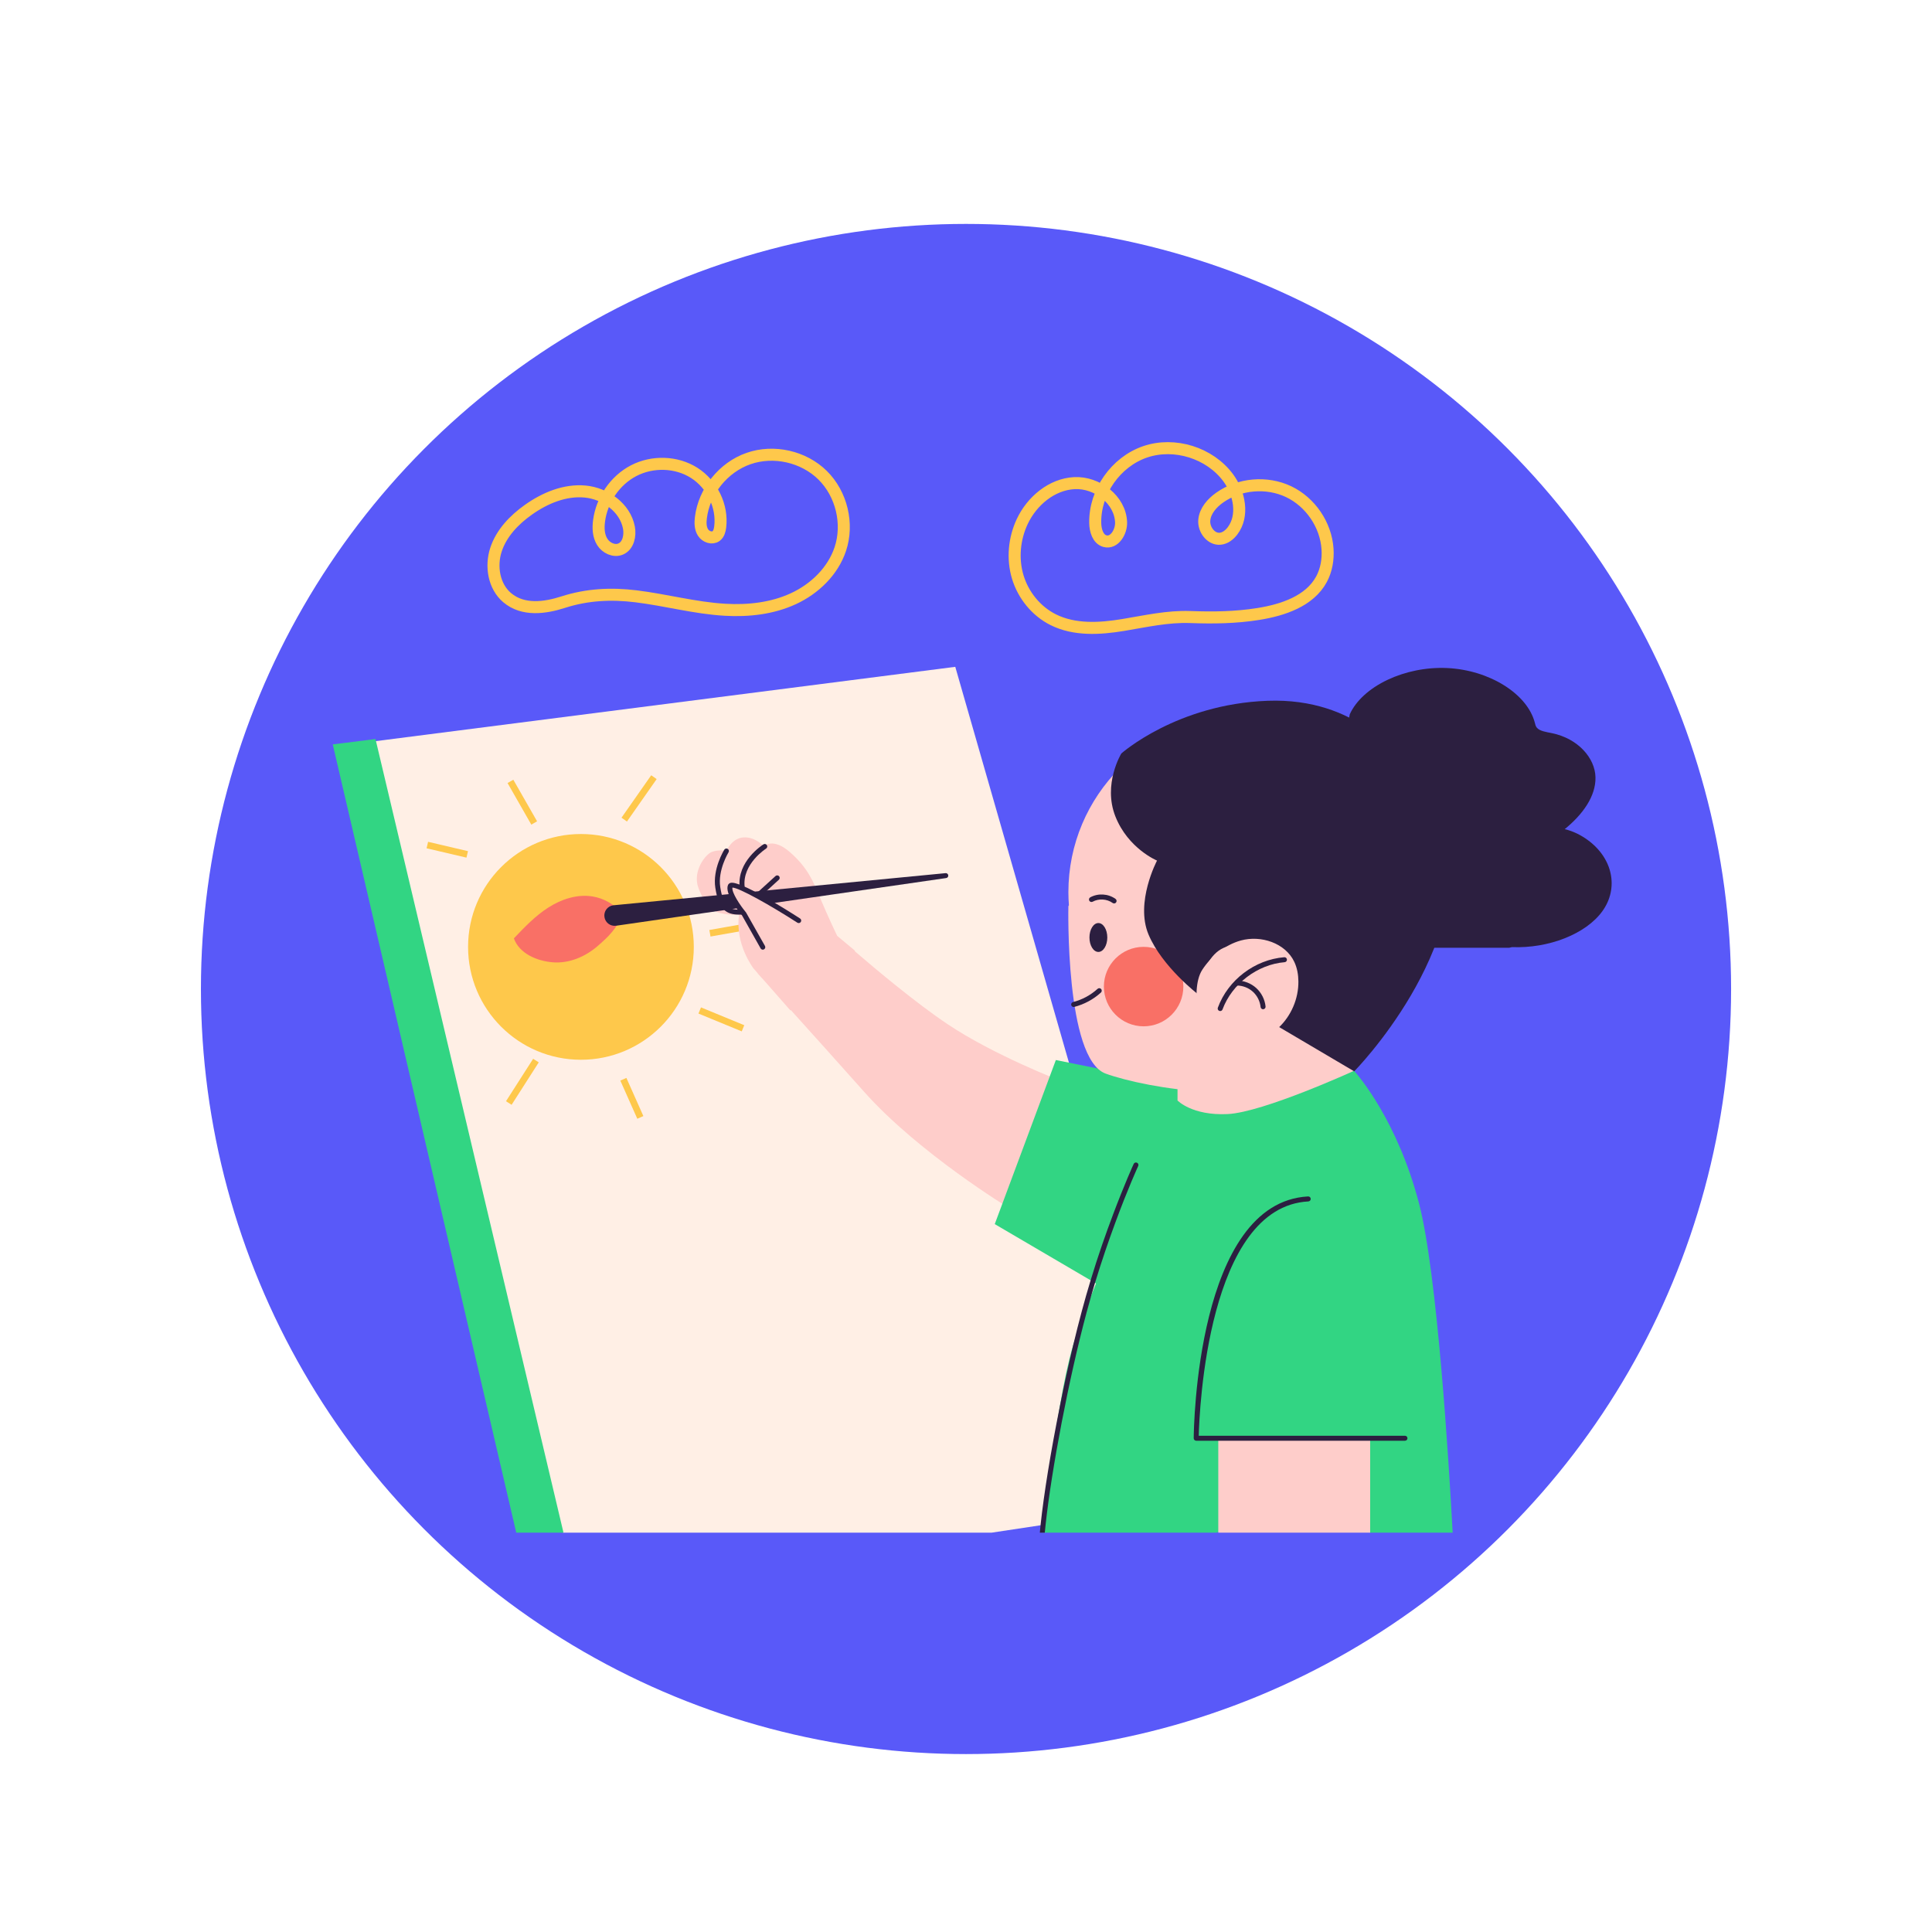 <svg width="168" height="168" viewBox="0 0 168 168" fill="none" xmlns="http://www.w3.org/2000/svg">
<g filter="url(#filter0_dd_571_19136)">
<circle cx="84" cy="80" r="78" fill="white"/>
<circle cx="84.001" cy="80" r="66.529" fill="#5959F9"/>
<path d="M103.923 124.598L90.919 126.566L90.758 126.589L90.476 126.633L86.236 127.274H48.938L46.115 121.675L31.708 62.418L32.493 58.471L32.698 58.443L83.067 51.985L92.953 86.409L96.763 99.662L96.962 100.364L97.189 101.144L98.483 105.656L103.923 124.598Z" fill="#FFEFE5"/>
<path d="M48.999 127.274H44.891L29.366 60.583L28.935 58.731L29.902 58.609L32.65 58.261L32.694 58.443L48.999 127.274Z" fill="#32D583"/>
<path d="M56.627 61.414L54.044 65.104L54.518 65.436L57.101 61.746L56.627 61.414Z" fill="#FEC84B"/>
<path d="M44.637 61.803L44.135 62.09L46.201 65.706L46.703 65.419L44.637 61.803Z" fill="#FEC84B"/>
<path d="M37.225 67.202L37.094 67.764L40.562 68.576L40.694 68.013L37.225 67.202Z" fill="#FEC84B"/>
<path d="M46.361 86.068L44 89.758L44.487 90.07L46.848 86.379L46.361 86.068Z" fill="#FEC84B"/>
<path d="M54.469 87.731L53.942 87.965L55.418 91.284L55.945 91.05L54.469 87.731Z" fill="#FEC84B"/>
<path d="M60.956 81.6L60.735 82.135L64.499 83.684L64.719 83.149L60.956 81.6Z" fill="#FEC84B"/>
<path d="M66.258 74.058L61.683 74.869L61.784 75.438L66.359 74.626L66.258 74.058Z" fill="#FEC84B"/>
<path d="M50.517 86.153C55.937 86.153 60.331 81.758 60.331 76.338C60.331 70.918 55.937 66.523 50.517 66.523C45.096 66.523 40.702 70.918 40.702 76.338C40.702 81.758 45.096 86.153 50.517 86.153Z" fill="#FEC84B"/>
<path d="M82.391 83.053C79.664 81.224 76.245 78.365 74.313 76.702L74.347 76.67L72.797 75.378C72.797 75.378 71.949 73.607 71.322 72.095C70.695 70.582 70.215 69.438 68.702 68.11C67.189 66.782 66.415 67.593 66.415 67.593C66.415 67.593 65.677 66.745 64.644 66.819C63.611 66.893 63.168 68 63.168 68C63.168 68 62.504 67.852 61.913 68.073C61.323 68.294 60.199 69.777 60.732 71.209C61.323 72.796 62.097 73.276 62.577 73.386C63.76 73.659 64.275 73.497 64.275 73.497C63.869 76.079 65.529 78.22 65.529 78.22L65.901 78.643L65.886 78.65C65.886 78.65 66.132 78.921 66.555 79.386L68.74 81.873L68.775 81.84C70.485 83.734 72.773 86.278 75.135 88.932C79.907 94.294 87.778 99.067 87.778 99.067L92.255 87.997C92.255 87.997 86.425 85.759 82.391 83.053Z" fill="#FECDCA"/>
<path d="M66.331 76.579C66.255 76.579 66.181 76.539 66.141 76.469L64.518 73.591C64.279 73.311 62.997 71.714 63.3 70.968C63.338 70.876 63.415 70.806 63.516 70.774C64.302 70.532 68.349 73.08 69.571 73.868C69.672 73.934 69.701 74.067 69.636 74.168C69.571 74.269 69.437 74.298 69.336 74.233C66.997 72.723 64.23 71.176 63.688 71.182C63.615 71.6 64.335 72.701 64.873 73.346L66.519 76.256C66.578 76.36 66.541 76.492 66.437 76.551C66.403 76.57 66.367 76.579 66.331 76.579Z" fill="#2C1F40"/>
<path d="M64.534 71.315C64.424 71.315 64.33 71.233 64.318 71.121C64.085 68.897 66.292 67.481 66.386 67.422C66.488 67.359 66.621 67.389 66.685 67.49C66.749 67.592 66.719 67.725 66.617 67.79C66.596 67.803 64.545 69.123 64.749 71.076C64.761 71.195 64.675 71.302 64.556 71.315C64.549 71.315 64.541 71.315 64.534 71.315Z" fill="#2C1F40"/>
<path d="M64.311 73.535C63.154 73.535 62.502 73.115 62.203 71.206C61.948 69.572 62.941 67.953 62.983 67.885C63.047 67.783 63.18 67.754 63.282 67.816C63.383 67.879 63.414 68.013 63.351 68.114C63.342 68.129 62.401 69.666 62.631 71.139C62.916 72.961 63.454 73.141 64.523 73.096C64.649 73.082 64.744 73.184 64.749 73.304C64.754 73.424 64.661 73.525 64.541 73.53C64.462 73.533 64.385 73.535 64.311 73.535Z" fill="#2C1F40"/>
<path d="M65.961 72.029C65.902 72.029 65.843 72.005 65.8 71.958C65.72 71.87 65.726 71.733 65.815 71.652L67.438 70.176C67.527 70.096 67.664 70.102 67.744 70.191C67.825 70.279 67.819 70.416 67.73 70.497L66.107 71.973C66.065 72.01 66.013 72.029 65.961 72.029Z" fill="#2C1F40"/>
<path d="M103.03 88.44L91.813 86.177L86.5 100.444L97.914 107.135L105.096 88.539L103.03 88.44Z" fill="#32D583"/>
<path d="M126.319 127.274H119.149L112.514 123.958L105.809 127.274H90.685C90.712 127.058 90.734 126.826 90.762 126.588C91.055 123.901 91.531 119.937 92.139 116.398C92.15 116.327 92.161 116.26 92.177 116.194C92.509 114.253 92.885 112.445 93.289 111.068C93.305 111.019 93.316 110.969 93.333 110.914C93.681 109.775 94.24 108.265 94.914 106.573C94.92 106.568 94.92 106.562 94.92 106.557C95.041 106.242 95.174 105.926 95.307 105.6C95.887 104.179 96.529 102.659 97.192 101.144V101.138C99.703 95.371 102.395 89.693 102.395 89.693L104.811 89.289L107.355 88.858C107.36 88.858 107.36 88.858 107.36 88.858L109.257 88.537L117.689 87.122L117.744 87.111C117.744 87.111 117.755 87.122 117.771 87.139C118.114 87.526 121.531 91.479 123.4 98.672C124.976 104.738 125.982 121.026 126.319 127.274Z" fill="#32D583"/>
<path d="M119.145 118.991V127.274H105.937V119.063L119.145 118.991Z" fill="#FECDCA"/>
<path d="M98.974 95.393C98.958 95.426 98.073 97.356 96.967 100.364C96.414 101.862 95.806 103.621 95.22 105.55C95.121 105.882 95.021 106.214 94.922 106.556C94.922 106.562 94.922 106.567 94.916 106.573C94.772 107.082 94.629 107.601 94.485 108.127C92.926 113.938 91.438 121.789 90.924 126.566C90.896 126.815 90.874 127.047 90.852 127.274H90.421C90.438 127.069 90.46 126.854 90.482 126.632C90.769 123.912 91.377 120.186 92.14 116.398C92.151 116.326 92.163 116.26 92.179 116.194C92.538 114.408 92.931 112.616 93.335 110.913C93.578 109.907 93.821 108.934 94.07 108.011C94.319 107.087 94.573 106.186 94.839 105.323C95.486 103.184 96.166 101.249 96.768 99.662V99.656C97.786 96.953 98.565 95.239 98.582 95.211C98.632 95.1 98.759 95.056 98.869 95.106C98.98 95.156 99.024 95.283 98.974 95.393Z" fill="#2C1F40"/>
<path d="M122.171 119.281H104.018C103.959 119.281 103.904 119.259 103.864 119.217C103.823 119.176 103.801 119.12 103.801 119.063C103.807 118.226 104.061 98.56 113.747 98.038C113.863 98.029 113.969 98.123 113.975 98.243C113.982 98.363 113.89 98.465 113.77 98.472C105.018 98.943 104.294 116.665 104.239 118.848H122.171C122.291 118.848 122.388 118.946 122.388 119.065C122.388 119.184 122.291 119.281 122.171 119.281Z" fill="#2C1F40"/>
<path d="M117.371 56.111C118.49 53.666 122.171 51.919 125.843 52.091C129.514 52.263 132.827 54.337 133.468 56.865C133.503 57.004 133.533 57.147 133.632 57.269C133.88 57.578 134.454 57.652 134.941 57.751C137.23 58.218 138.7 59.923 138.737 61.587C138.776 63.251 137.615 64.835 136.064 66.099C136.824 66.283 137.487 66.628 138.046 67.032C140.261 68.636 140.772 71.243 139.338 73.233C137.904 75.222 134.664 76.484 131.477 76.358C131.427 76.356 131.297 76.412 131.248 76.412H117.921C119.555 71.096 120.538 65.618 118.618 60.348C118.244 59.322 117.75 58.318 117.143 57.349L117.371 56.111Z" fill="#2C1F40"/>
<path d="M102.394 88.072V89.695C102.394 89.695 103.648 91.023 106.747 90.876C109.846 90.729 117.742 87.113 117.742 87.113L117.299 83.349L102.394 88.072Z" fill="#FECDCA"/>
<path d="M123.453 71.591C123.453 63.155 116.614 56.316 108.178 56.316C99.741 56.316 92.903 63.155 92.903 71.591C92.903 71.972 92.921 72.348 92.948 72.722L92.903 72.797C92.903 72.797 92.607 86.08 96.149 87.359C99.691 88.638 110.514 90.507 112.088 86.473C112.104 86.431 112.121 86.388 112.137 86.345C118.653 84.601 123.453 78.658 123.453 71.591Z" fill="#FECDCA"/>
<path d="M102.9 79.79C102.9 81.698 101.353 83.245 99.445 83.245C97.537 83.245 95.99 81.698 95.99 79.79C95.99 77.882 97.537 76.335 99.445 76.335C101.353 76.335 102.9 77.882 102.9 79.79Z" fill="#F97066"/>
<path d="M97.507 59.521C97.507 59.521 95.881 62.181 96.989 64.99C98.098 67.798 100.611 68.833 100.611 68.833C100.611 68.833 98.69 72.455 99.872 75.263C101.054 78.071 104.193 80.472 104.193 80.472C104.193 80.472 104.749 74.745 108.889 76.593C113.027 78.441 111.106 81.767 110.366 82.801L117.757 87.161C117.757 87.161 128.178 76.593 125.887 66.098C124.659 60.474 121.526 59.89 121.526 59.89C121.526 59.89 118.126 54.642 110.219 54.938C102.311 55.234 97.507 59.521 97.507 59.521Z" fill="#2C1F40"/>
<path d="M107.899 75.782C109.646 75.3 111.772 76.001 112.547 77.64C112.796 78.167 112.899 78.755 112.904 79.338C112.919 80.839 112.279 82.335 111.183 83.362C110.087 84.388 108.551 84.927 107.054 84.813C106.494 84.77 105.93 84.636 105.461 84.328C104.708 83.833 104.287 82.943 104.155 82.051C103.991 80.943 103.921 79.28 104.554 78.315C105.321 77.144 106.541 76.156 107.899 75.782Z" fill="#FECDCA"/>
<path d="M106.103 81.918C106.078 81.918 106.053 81.914 106.028 81.905C105.916 81.864 105.858 81.739 105.899 81.626C106.788 79.211 109.108 77.446 111.674 77.237C111.793 77.226 111.898 77.316 111.908 77.435C111.918 77.555 111.829 77.659 111.709 77.669C109.347 77.862 107.125 79.551 106.307 81.776C106.275 81.864 106.192 81.918 106.103 81.918Z" fill="#2C1F40"/>
<path d="M109.833 81.761C109.723 81.761 109.628 81.678 109.617 81.566C109.566 81.061 109.32 80.577 108.945 80.236C108.569 79.896 108.063 79.7 107.556 79.698C107.436 79.698 107.339 79.6 107.339 79.481C107.339 79.361 107.436 79.264 107.556 79.264H107.557C108.17 79.266 108.782 79.503 109.236 79.914C109.691 80.326 109.987 80.911 110.049 81.521C110.061 81.641 109.975 81.747 109.855 81.76C109.847 81.761 109.84 81.761 109.833 81.761Z" fill="#2C1F40"/>
<path d="M93.362 81.564C93.265 81.564 93.177 81.499 93.151 81.401C93.121 81.285 93.192 81.166 93.308 81.136C94.099 80.933 94.837 80.536 95.442 79.986C95.53 79.905 95.667 79.911 95.748 80C95.829 80.089 95.823 80.226 95.734 80.307C95.077 80.905 94.275 81.337 93.416 81.557C93.398 81.562 93.38 81.564 93.362 81.564Z" fill="#2C1F40"/>
<path d="M95.511 76.777C95.939 76.777 96.287 76.215 96.287 75.521C96.287 74.827 95.939 74.265 95.511 74.265C95.083 74.265 94.735 74.827 94.735 75.521C94.735 76.215 95.083 76.777 95.511 76.777Z" fill="#2C1F40"/>
<path d="M96.877 72.559C96.833 72.559 96.789 72.546 96.75 72.518C96.26 72.162 95.546 72.118 95.015 72.409C94.908 72.465 94.778 72.427 94.72 72.322C94.662 72.217 94.701 72.085 94.806 72.028C95.49 71.654 96.374 71.71 97.005 72.167C97.102 72.237 97.124 72.373 97.053 72.47C97.011 72.528 96.945 72.559 96.877 72.559Z" fill="#2C1F40"/>
<path d="M54.161 73.514C53.511 72.678 52.534 72.105 51.487 71.946C50.161 71.745 48.802 72.197 47.674 72.92C46.544 73.644 45.609 74.626 44.685 75.598C45.156 76.917 46.688 77.572 48.085 77.68C49.482 77.789 50.874 77.203 51.937 76.291C53 75.379 53.567 74.782 54.161 73.514Z" fill="#F97066"/>
<path d="M63.527 71.735C63.642 72.088 63.856 72.526 64.111 72.978L53.625 74.492L53.573 74.498C53.081 74.567 52.631 74.227 52.561 73.741C52.486 73.249 52.827 72.792 53.319 72.723C53.324 72.723 53.336 72.723 53.342 72.718H53.359L63.527 71.735Z" fill="#2C1F40"/>
<path d="M82.458 70.122C82.47 70.238 82.389 70.336 82.273 70.353L67.162 72.538C66.717 72.255 66.093 71.868 65.481 71.544L82.221 69.926C82.343 69.914 82.446 70.001 82.458 70.122Z" fill="#2C1F40"/>
<path d="M44.102 45.971C42.944 44.994 42.655 43.239 43.129 41.798C43.601 40.358 44.709 39.204 45.946 38.327C47.385 37.306 49.123 36.578 50.881 36.743C52.639 36.907 54.361 38.145 54.689 39.879C54.822 40.585 54.635 41.455 53.975 41.739C53.399 41.988 52.695 41.651 52.366 41.117C52.036 40.584 52.01 39.916 52.092 39.294C52.33 37.473 53.471 35.777 55.101 34.929C56.73 34.081 58.81 34.133 60.361 35.117C61.913 36.1 62.851 38.001 62.626 39.824C62.589 40.118 62.508 40.436 62.271 40.613C61.917 40.877 61.37 40.677 61.132 40.305C60.895 39.933 60.893 39.46 60.946 39.022C61.224 36.718 62.896 34.639 65.087 33.874C67.278 33.108 69.881 33.695 71.532 35.325C73.184 36.955 73.804 39.549 73.068 41.75C72.424 43.676 70.842 45.203 68.999 46.057C67.156 46.911 65.073 47.141 63.046 47.023C60.439 46.873 57.895 46.17 55.303 45.853C53.138 45.588 51.057 45.691 48.977 46.359C47.399 46.867 45.489 47.141 44.102 45.971Z" stroke="#FEC84B" stroke-width="1.046" stroke-miterlimit="10"/>
<path d="M97.663 48.347C95.624 48.684 93.434 48.812 91.585 47.888C90.106 47.15 88.979 45.76 88.502 44.177C88.025 42.594 88.189 40.838 88.894 39.343C89.734 37.562 91.459 36.112 93.425 36.011C95.392 35.911 97.421 37.457 97.486 39.424C97.513 40.259 96.893 41.275 96.087 41.057C95.466 40.89 95.249 40.119 95.237 39.476C95.187 36.783 97.028 34.159 99.579 33.29C102.129 32.421 105.189 33.375 106.795 35.539C107.785 36.874 108.179 38.848 107.171 40.17C106.91 40.511 106.542 40.803 106.114 40.846C105.303 40.928 104.644 40.035 104.721 39.224C104.796 38.413 105.394 37.741 106.059 37.27C107.775 36.056 110.155 35.852 112.053 36.754C113.952 37.657 115.295 39.632 115.437 41.73C115.498 42.637 115.344 43.571 114.911 44.371C113.881 46.276 111.56 47.046 109.421 47.389C107.445 47.705 105.503 47.728 103.511 47.656C101.523 47.583 99.613 48.025 97.663 48.347Z" stroke="#FEC84B" stroke-width="1.046" stroke-miterlimit="10"/>
</g>
<defs>
<filter id="filter0_dd_571_19136" x="0" y="0" width="168" height="168" filterUnits="userSpaceOnUse" color-interpolation-filters="sRGB">
<feFlood flood-opacity="0" result="BackgroundImageFix"/>
<feColorMatrix in="SourceAlpha" type="matrix" values="0 0 0 0 0 0 0 0 0 0 0 0 0 0 0 0 0 0 127 0" result="hardAlpha"/>
<feMorphology radius="2" operator="erode" in="SourceAlpha" result="effect1_dropShadow_571_19136"/>
<feOffset dy="2"/>
<feGaussianBlur stdDeviation="2"/>
<feColorMatrix type="matrix" values="0 0 0 0 0.063 0 0 0 0 0.094 0 0 0 0 0.157 0 0 0 0.06 0"/>
<feBlend mode="normal" in2="BackgroundImageFix" result="effect1_dropShadow_571_19136"/>
<feColorMatrix in="SourceAlpha" type="matrix" values="0 0 0 0 0 0 0 0 0 0 0 0 0 0 0 0 0 0 127 0" result="hardAlpha"/>
<feMorphology radius="2" operator="erode" in="SourceAlpha" result="effect2_dropShadow_571_19136"/>
<feOffset dy="4"/>
<feGaussianBlur stdDeviation="4"/>
<feColorMatrix type="matrix" values="0 0 0 0 0.063 0 0 0 0 0.094 0 0 0 0 0.157 0 0 0 0.1 0"/>
<feBlend mode="normal" in2="effect1_dropShadow_571_19136" result="effect2_dropShadow_571_19136"/>
<feBlend mode="normal" in="SourceGraphic" in2="effect2_dropShadow_571_19136" result="shape"/>
</filter>
</defs>
</svg>

